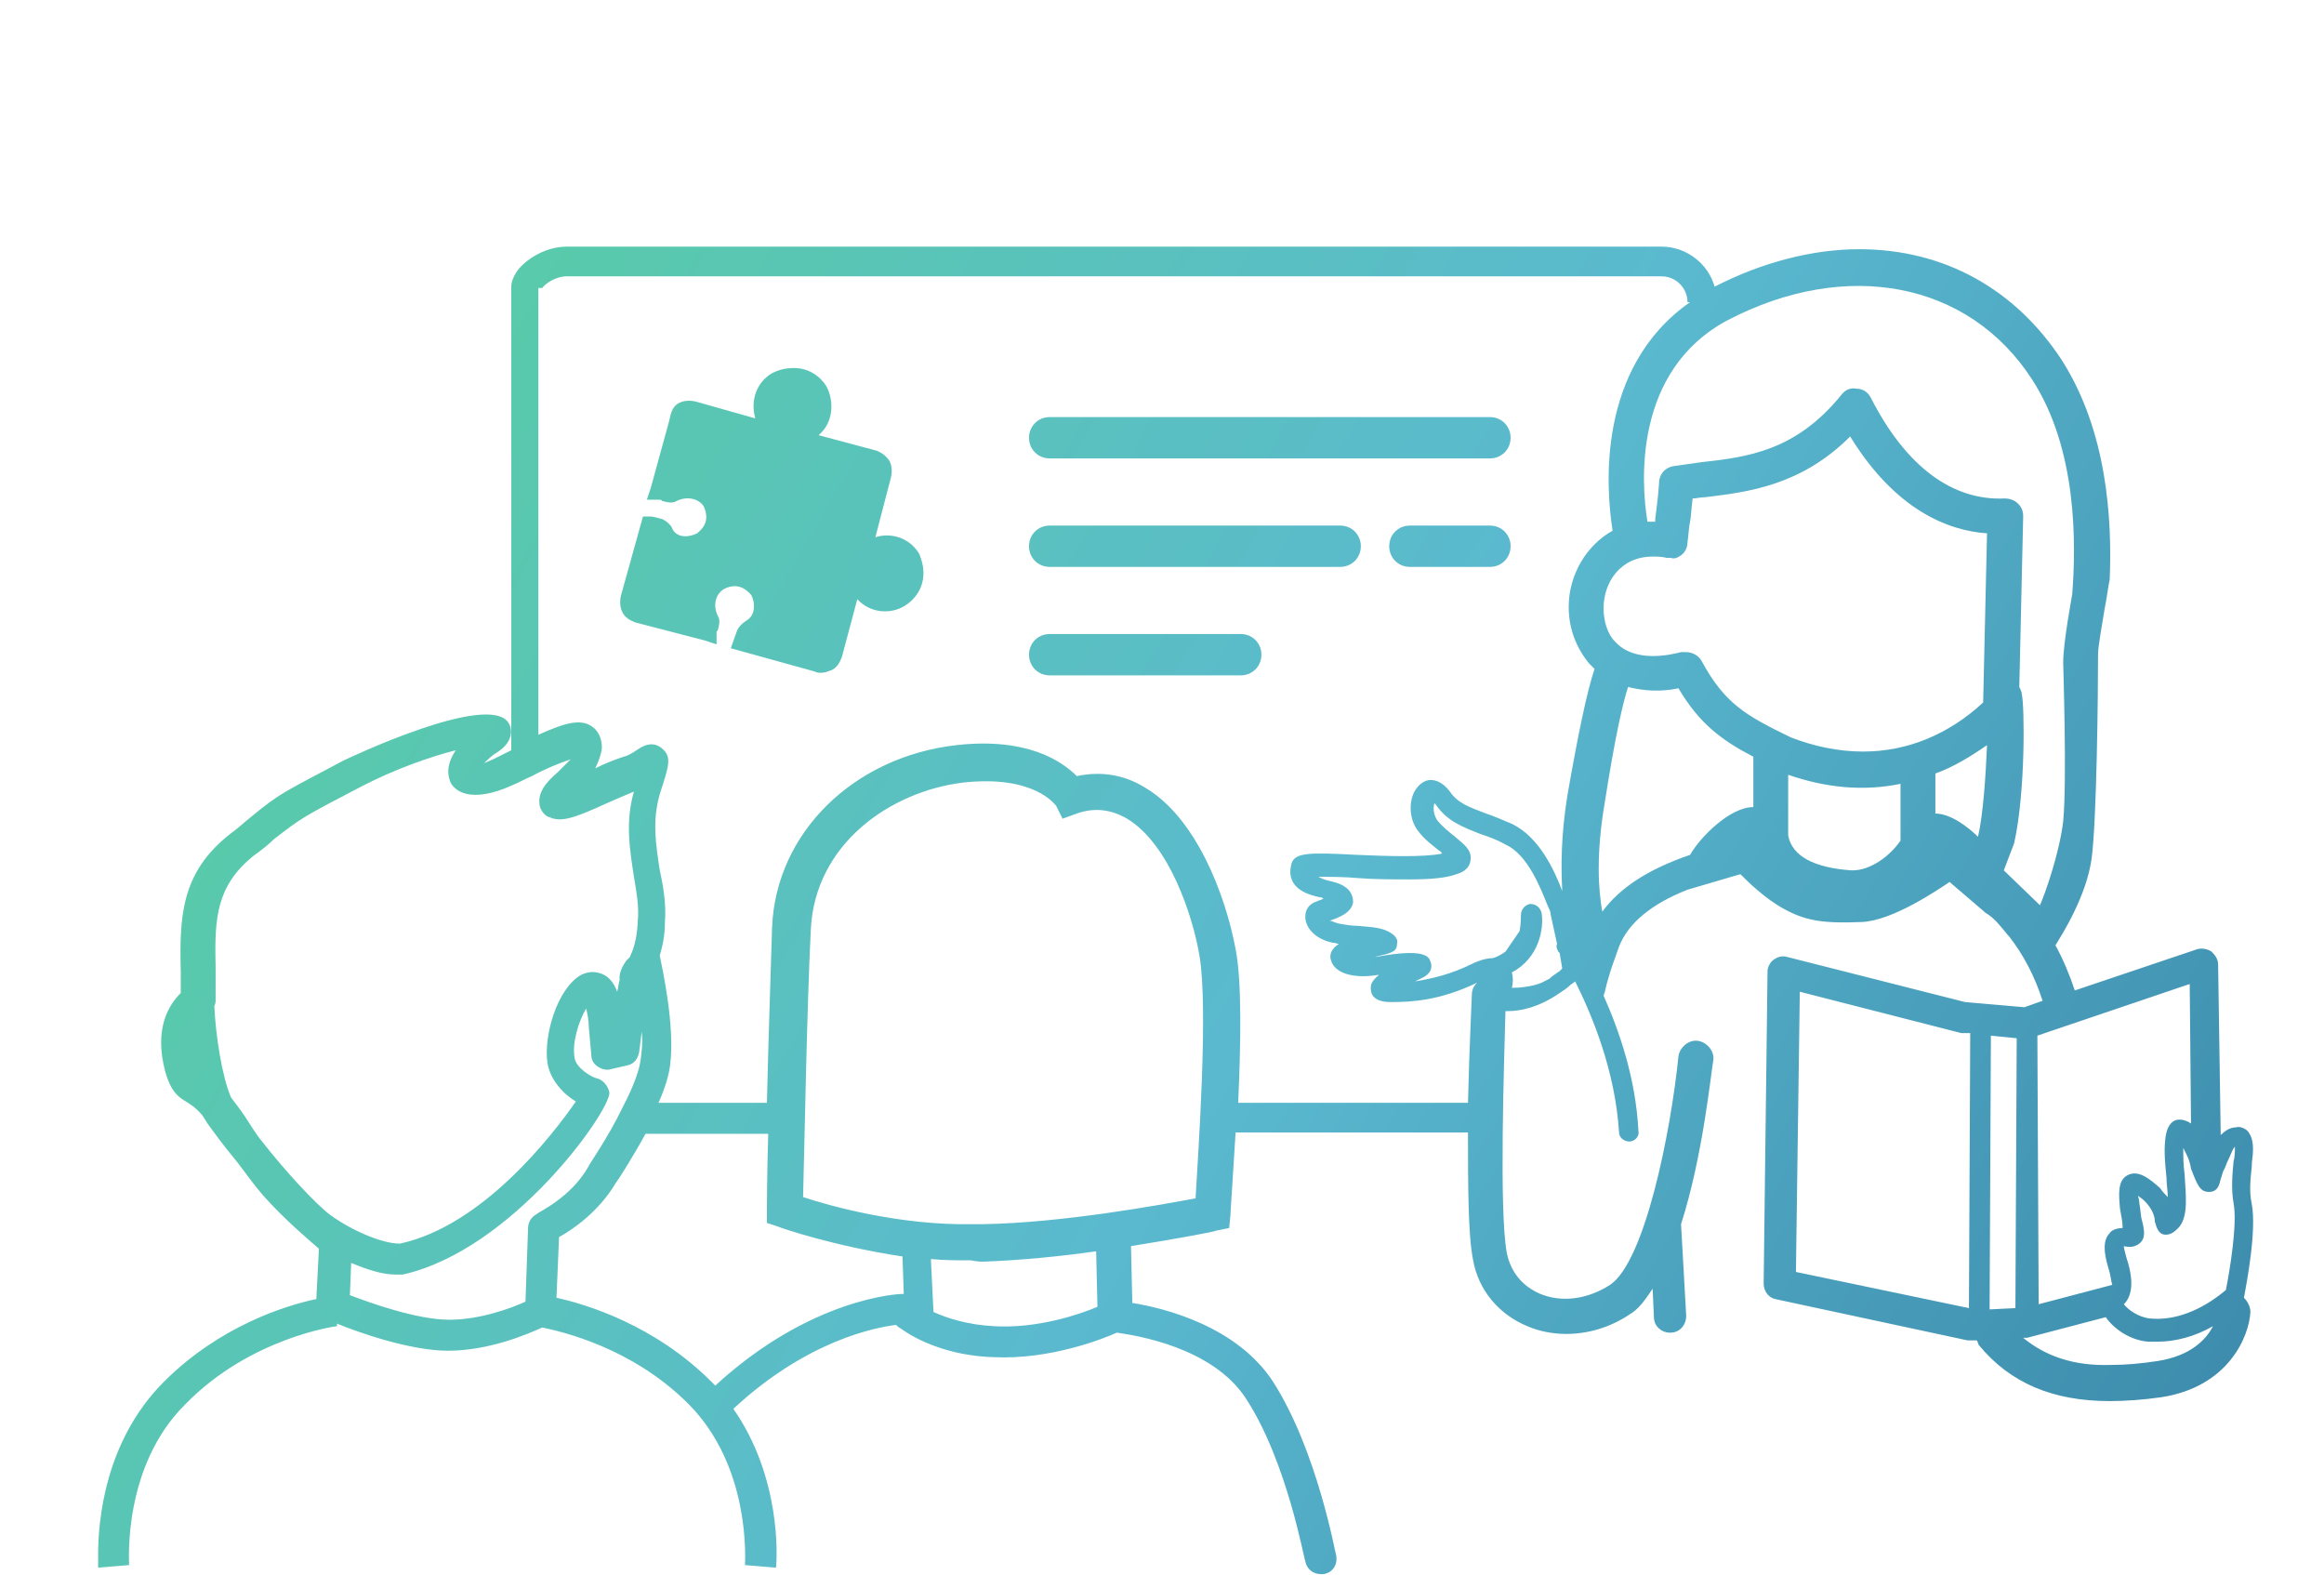 <svg xmlns="http://www.w3.org/2000/svg" viewBox="0 0 180 122"><linearGradient id="a" gradientUnits="userSpaceOnUse" x1="28.26" y1="41.462" x2="164.417" y2="120.073"><stop offset="0" stop-color="#59caab"/><stop offset=".497" stop-color="#5ab9cf"/><stop offset=".995" stop-color="#3e8dae"/></linearGradient><path d="M81.3 49.1c-.9 0-1.6.7-1.6 1.6s.7 1.6 1.6 1.6h14.8c.9 0 1.6-.7 1.6-1.6s-.7-1.6-1.6-1.6H81.3zm0-8.4c-.9 0-1.6.7-1.6 1.6s.7 1.6 1.6 1.6h22.5c.9 0 1.6-.7 1.6-1.6s-.7-1.6-1.6-1.6H81.3zm27.9 0c-.9 0-1.6.7-1.6 1.6s.7 1.6 1.6 1.6h6.2c.9 0 1.6-.7 1.6-1.6s-.7-1.6-1.6-1.6h-6.2zm-27.9-8.4c-.9 0-1.6.7-1.6 1.6 0 .9.7 1.6 1.6 1.6h34.1c.9 0 1.6-.7 1.6-1.6 0-.9-.7-1.6-1.6-1.6H81.3zm-21.5-3.4c-1.2.7-1.7 2.1-1.3 3.5l-4.6-1.3c-.4-.1-.9-.1-1.3.1s-.6.6-.7 1.1l-.1.4-1.4 5.1-.3.9h1c.1 0 .1 0 .2.1.4.1.8.2 1.1 0 .8-.4 1.7-.2 2.1.4.6 1.3-.3 1.9-.5 2.1-.6.3-1.5.4-1.9-.3-.1-.3-.4-.6-.8-.8-.4-.1-.7-.2-.9-.2h-.6l-1.7 6.1c-.1.4-.1.9.1 1.3s.5.6 1 .8l5.4 1.4.9.3V49c0-.1 0-.1.1-.2.1-.4.2-.8 0-1.1-.4-.8-.2-1.7.5-2.1 1-.5 1.7 0 2.1.5.3.6.3 1.5-.3 1.9-.3.2-.6.4-.8.8l-.5 1.4 6.5 1.8c.2.1.3.1.5.1.3 0 .5-.1.8-.2.4-.2.6-.5.8-1l1.2-4.5c1 1.1 2.6 1.2 3.7.5s1.9-2.1 1.1-4c-.7-1.2-2.1-1.7-3.4-1.3L69 37c.1-.4.1-.9-.1-1.3-.2-.3-.5-.6-1-.8l-4.5-1.2c1.2-1 1.2-2.7.6-3.8-.5-.8-1.4-1.4-2.5-1.4-.6 0-1.1.1-1.7.4m96.9 74.7h.3l6.1-1.6c.6.9 1.9 1.8 3.3 1.9h.7c1.4 0 2.9-.4 4.3-1.2-.5 1-1.7 2.3-4.3 2.7-1.3.2-2.5.3-3.6.3-2.9.1-5.1-.7-6.8-2.1m-80.5-5.9c2.8-.1 5.9-.4 8.7-.8l.1 4.3c-1.4.6-4.7 1.7-8 1.5-2-.1-3.6-.6-4.7-1.1l-.2-4.1c1 .1 2 .1 3.1.1.5.1.7.1 1 .1m94.9-5.4c.7 0 .8-.6.9-1 .1-.2.1-.5.3-.8l.2-.5c.3-.6.4-1 .6-1.2 0 .3 0 .8-.1 1.1-.1 1-.2 2.2 0 3.3.3 1.6-.3 5.2-.6 6.7-1.9 1.6-4 2.4-5.9 2.2-.9-.1-1.7-.7-2-1.1.5-.5.9-1.5.2-3.6-.1-.4-.2-.7-.2-.9.4.1.8.1 1.2-.2.5-.4.4-1 .2-1.8-.1-.3-.1-.8-.2-1.3 0-.3-.1-.5-.1-.6.1.1.3.2.5.4.6.6.8 1.2.8 1.6.1.3.2.9.7 1 .6.1 1-.4 1.2-.6.7-.9.5-2.4.4-4.1-.1-.7-.1-1.4-.1-2 .2.4.5.9.6 1.6.5 1.3.7 1.8 1.4 1.8M55.1 107c-4.4-4.4-9.7-6-12-6.5l.2-4.7c1.1-.6 3.1-2 4.4-4.2.1-.1 1.2-1.8 2.3-3.8h9.5c-.1 3.4-.1 5.9-.1 5.9v1l.9.3c.2.1 4.3 1.5 9.6 2.3l.1 2.9h-.1c-.3 0-7.1.3-14.5 7.1l-.3-.3m99.1-26.8l2 .2-.1 20.9-2 .1.1-21.2zm-123 18.5c8.5-1.9 16.1-12.7 16-14.1-.1-.5-.5-1-1-1.1-.4-.1-1.6-.8-1.7-1.6-.2-1.1.3-2.8.9-3.8.1.4.2.9.2 1.4l.2 2.2c0 .4.2.7.5.9.3.2.7.3 1 .2l1.3-.3c.5-.1.8-.5.9-1 0 0 .1-.7.2-1.6.1.8 0 1.6-.1 2.3-.1.6-.4 1.7-1.4 3.6-1.1 2.3-2.6 4.4-2.6 4.5-1.4 2.5-4 3.6-4 3.7-.4.2-.7.6-.7 1.1l-.2 5.7c-1.1.5-3.5 1.4-5.9 1.4-2.5 0-6.1-1.3-7.7-1.9l.1-2.5c1.2.5 2.4.9 3.4.9h.6m107.9-.2l.3-21.7 12.5 3.2h.7l-.1 21.3-13.4-2.8zm18.7-18.3l11.8-4 .1 10.8c-.3-.2-.6-.3-.9-.3-.5 0-1 .4-1.1 1.6-.1.9 0 1.9.1 2.9 0 .5.1 1 .1 1.5-.2-.2-.4-.4-.6-.7-.9-.8-1.7-1.4-2.5-1-.8.4-.7 1.5-.6 2.6.1.6.2 1 .2 1.4v.1c-.5 0-.9.2-1 .4-.5.5-.5 1.4-.1 2.7.2.6.2 1 .3 1.3l-5.7 1.5-.1-20.8zm-42.3-4.5s0 .1 0 0m-2.7-8c.3-.1 1-.3 1.1-1.1.1-.8-.5-1.2-1.2-1.8-.5-.4-1-.8-1.4-1.3-.3-.5-.3-1-.2-1.3l.1.1c.9 1.3 2 1.7 3.5 2.3.6.2 1.2.4 1.9.8 1.8.8 2.8 3.6 3.3 4.8.1.2.2.4.2.6l.5 2.3c-.1.2 0 .4.1.6l.1.1.2 1.2-.2.2c-.3.2-.6.4-.8.6l-.6.3c-.7.3-1.7.4-2.3.4.1-.4.1-.8 0-1.2 2.1-1.1 2.5-3.4 2.3-4.6-.1-.4-.4-.7-.9-.7-.4.1-.7.4-.7.9 0 .1 0 .6-.1 1.2l-1.1 1.6c-.3.2-.6.4-1 .5-.6 0-1.3.3-1.5.4-1.8.9-3.3 1.2-4.5 1.4l.6-.3c.8-.4.7-1 .6-1.2-.1-.4-.4-1.1-4.2-.4h-.1c1.3-.3 1.7-.4 1.7-1 .1-.3-.1-.6-.4-.8-.7-.5-1.6-.5-2.6-.6-.5 0-1.1-.1-1.6-.2-.3-.1-.5-.2-.6-.2 1.5-.5 1.7-1 1.8-1.4 0-.2 0-.8-.6-1.2-.4-.3-.9-.4-1.3-.5-.4-.1-.6-.2-.8-.3.8 0 2.1 0 3.1.1 1.3.1 2.7.1 4 .1 1.5 0 2.8-.1 3.6-.4m-50.6 25c.1-3.5.3-14.9.6-20.7.3-6.6 6.1-10.7 11.8-11.4 5.5-.6 7.1 1.7 7.2 1.8l.5 1 1.1-.4c1.4-.5 2.7-.3 3.9.4 3.3 2 5.1 7.6 5.6 10.6.7 4-.1 15.3-.3 18.8-2.7.5-10.3 1.9-16.5 2h-.8c-5.6.1-11-1.4-13.1-2.1m81.2-25.3c-2.9-.2-4.6-1.1-4.9-2.7V60c2.9 1 5.8 1.3 8.7.7v4.4c-.9 1.3-2.4 2.3-3.7 2.3h-.1M25.6 94.1c-1.1-.8-3.5-3.4-5.3-5.7-.5-.6-.9-1.3-1.3-1.9-.4-.6-.8-1.1-1.1-1.5-.7-1.6-1.2-4.8-1.3-7.1.1-.2.1-.3.1-.5v-2.6c-.1-3.8.1-6.2 2.9-8.5.7-.5 1.2-.9 1.6-1.3 2.2-1.7 2.2-1.7 6.8-4.1 2.5-1.3 5.3-2.3 7.3-2.8-.8 1.2-.6 2-.4 2.5.3.6 1.5 1.7 4.8.2.5-.2 1-.5 1.5-.7.9-.5 2.1-1 3-1.3l-1 1c-.8.7-1.6 1.5-1.4 2.6.1.4.4.8.8.9.9.4 2 0 4.4-1.1.7-.3 1.6-.7 2.1-.9-.7 2.4-.3 4.6 0 6.6.2 1.2.4 2.3.3 3.4-.1 2.2-.7 2.8-.6 2.8l-.3.3c-.2.3-.6.9-.5 1.5-.1.2-.1.6-.2.9-.2-.6-.6-1.1-1-1.3-.6-.3-1.2-.3-1.8 0-1.9 1.1-2.9 4.8-2.6 6.8.2 1.3 1.2 2.4 2.2 3-1.8 2.6-7.2 9.6-13.6 11h-.1c-1.2 0-3.5-.9-5.3-2.2m124.3-34.2c1.4-.5 2.7-1.3 4-2.2-.1 2.4-.3 5.4-.7 7.1-.7-.7-2.1-1.8-3.3-1.8v-3.1zm-25.6 2.2c.8-5.1 1.4-7.7 1.8-8.9 1.2.3 2.5.4 3.9.1 1.6 2.7 3.3 4 5.8 5.3v3.9c-1.8 0-4.1 2.3-4.9 3.7-3.2 1.1-5.4 2.5-6.8 4.4-.3-1.7-.5-4.4.2-8.5m5.9-19.1c.3-.2.5-.6.5-1 .1-.7.1-1.2.2-1.6.1-.6.1-1.1.2-1.8.3 0 .6-.1 1-.1 3.3-.4 7.4-.9 11.2-4.7 3.5 5.7 7.6 7.3 10.6 7.5l-.3 13.1c-2.7 2.5-5.9 3.8-9.3 3.8-1.9 0-3.8-.4-5.6-1.1-3.5-1.7-5.1-2.6-6.9-5.9-.2-.4-.7-.7-1.2-.7h-.4c-2.3.6-4.1.3-5.1-.8-.6-.6-.9-1.6-.9-2.6 0-2 1.3-4 3.8-4 .3 0 .7 0 1.1.1h.3c.3.1.5 0 .8-.2m3.6-18.2c9.2-4.8 18.7-3 23.6 4.6 3.5 5.4 3.4 12.7 3.1 16.6 0 .1-.7 3.7-.7 5.3 0 .4.3 9.1 0 12.3-.3 2.5-1.4 5.6-1.8 6.5l-2.8-2.7.8-2.1c.9-4 .8-10.7.6-11.5 0-.2-.1-.4-.2-.6l.3-13.2c0-.4-.1-.7-.4-1-.3-.3-.7-.4-1-.4-4.1.2-7.7-2.5-10.4-7.8-.2-.4-.6-.7-1.1-.7-.5-.1-.9.1-1.2.5-3.5 4.3-7.2 4.8-10.9 5.2l-2.1.3c-.6.1-1.1.6-1.1 1.3-.1 1.4-.2 1.9-.3 2.8v.2h-.6c-.5-3-1.1-11.7 6.2-15.6M42 22.3c.2-.3 1-.9 1.9-.9h84.8c1.1 0 2 .9 2 2h.2c-7.3 5.1-6.5 14.5-6 17.7-2 1.1-3.4 3.4-3.4 5.9 0 1.7.6 3.2 1.6 4.4l.4.4c-.6 1.8-1.3 5.2-2.1 9.8-.5 3.1-.5 5.5-.4 7.4-.6-1.6-1.8-4.2-3.9-5.2-.7-.3-1.4-.6-2-.8-1.3-.5-2.2-.8-2.8-1.7-.6-.8-1.2-.9-1.5-.9-.5 0-1 .4-1.3 1-.4.9-.3 2.1.3 2.9.5.7 1.2 1.2 1.7 1.6.1 0 .1.1.2.2-1.4.3-4.3.2-6.6.1-3.8-.2-4.9-.2-5.1.8-.4 1.8 1.3 2.3 2.3 2.5.1 0 .1 0 .2.1-.2.1-.3.1-.5.2-.6.2-.9.6-.9 1.2 0 .8.7 1.7 2.1 2 .2 0 .4.1.5.1-.5.3-.8.8-.6 1.3.3 1 1.8 1.4 3.6 1.1h.1c-.6.5-.7.8-.6 1.3.1.5.6.8 1.5.8 1.6 0 3.8-.1 6.7-1.5-.2.2-.4.5-.4.9 0 .3-.2 4.1-.3 8.4H95.9c.2-4.4.3-9.4-.2-11.9-.8-4.3-3.1-10.2-7-12.5-1.6-1-3.4-1.3-5.3-.9-1.2-1.2-3.9-3-9.3-2.4-8 .9-14 6.8-14.3 14.1-.1 3.5-.3 9-.4 13.6H51c.5-1.1.8-2.1.9-2.9.4-3-.6-7.5-.8-8.5.2-.7.4-1.5.4-2.6.1-1.3-.1-2.7-.4-4-.3-2-.6-3.8 0-5.9.7-2.2 1-2.9.1-3.6-.8-.6-1.6 0-1.9.2-.3.2-.6.4-1 .5-.6.2-1.4.5-2.2.9.2-.4.4-.9.5-1.4.1-1-.4-1.6-.7-1.8-.9-.7-2.2-.3-4.2.6V22.3zm1.9-3.2c-1.6 0-3 .9-3.7 1.7-.4.5-.6 1-.6 1.4v35.9l-1.2.6c-.4.2-.7.3-.9.4.3-.3.6-.6 1.1-.9 1.3-.9 1-1.9.8-2.2-1.5-2.5-12.6 2.8-12.8 2.9-4.7 2.5-4.9 2.5-7.2 4.4-.4.3-.9.8-1.6 1.3-3.8 3-3.9 6.4-3.8 10.7v1.6c-.9.9-2.1 2.7-1.2 6.1.4 1.4.9 1.9 1.6 2.3.3.2.7.4 1.3 1.1.1.2.2.3.3.5.5.7 1.3 1.8 2.3 3 .7.9 1.4 1.9 2.1 2.7 1.7 1.9 3.5 3.4 4.3 4.1l-.2 3.9c-2.4.5-7.5 2.1-11.8 6.4-4.6 4.6-5.1 10.8-5.1 13.4v1l2.4-.2c0-.3-.5-7.7 4.4-12.5 5-5.1 11.6-6 11.7-6v-.2c1.7.7 5.7 2.1 8.6 2.1 3.2 0 6.2-1.3 7.3-1.8 1.4.3 6.9 1.5 11.3 5.9 4.9 4.9 4.4 12.2 4.4 12.5l2.4.2c.1-.8.4-7-3.3-12.3 5.7-5.3 11-6.3 12.6-6.5.1.1.2.2.4.3 1.1.8 3.6 2.1 7.2 2.2 4.3.2 8.4-1.4 9.5-1.9 1.4.2 7.4 1.1 10 5.1 3.2 4.9 4.5 12.5 4.6 12.6.1.6.6 1 1.2 1h.2c.7-.1 1.1-.7 1-1.4-.1-.3-1.5-8.2-4.9-13.5-2.8-4.3-8.4-5.7-10.9-6.1l-.1-4.4c3.7-.6 6.4-1.1 6.6-1.2l1-.2.1-1c0-.3.2-3 .4-6.4h18c0 4 0 8 .4 9.9.4 2.3 2 4.2 4.2 5.1.9.4 2 .6 3 .6 1.7 0 3.4-.5 4.9-1.5.7-.4 1.2-1.1 1.8-2l.1 2.2c0 .7.6 1.2 1.2 1.2h.1c.7 0 1.2-.6 1.2-1.3l-.4-7.1c1.7-5.3 2.3-11.6 2.5-12.7.1-.7-.5-1.4-1.2-1.5-.7-.1-1.4.5-1.5 1.2-.6 5.9-2.6 15.9-5.3 17.7-1.7 1.1-3.7 1.4-5.4.7-1.4-.6-2.3-1.7-2.6-3.2-.6-3.3-.2-14.8-.1-18.7h.2c1 0 2.4-.3 4-1.4.3-.2.6-.4.8-.6.1-.1.3-.2.4-.3 1.3 2.6 3.1 6.9 3.4 11.7 0 .4.4.7.8.7s.8-.4.7-.8c-.2-4.1-1.5-7.8-2.7-10.5l.1-.3c.3-1.4.9-2.9 1.1-3.5.7-1.8 2.5-3.3 5.3-4.4l3.4-1 .7-.2c.5.5 1.9 1.9 3.4 2.7 1.8 1 3.3 1.1 6 1 2.4-.1 5.9-2.5 6.8-3.1l2.8 2.4c.7.4 1.2 1.1 1.7 1.7l.1.1c1.1 1.4 2 3.1 2.6 5l-1.4.5-4.6-.4-13.8-3.5c-.4-.1-.7 0-1 .2-.3.2-.5.6-.5.9l-.3 24.2c0 .6.4 1.1.9 1.2l14.9 3.2h.7c.1.1.1.3.2.4 2.4 2.9 5.7 4.3 10.1 4.3 1.2 0 2.6-.1 4-.3 5.2-.8 6.8-4.7 6.9-6.6 0-.4-.2-.8-.5-1.1.2-1.1 1-5.2.6-7.3-.2-.9-.1-1.9 0-2.8 0-.5.1-.9.1-1.3V89c0-.6-.1-1-.4-1.4-.2-.2-.6-.4-.9-.3-.5 0-.9.3-1.2.6l-.2-13.2c0-.4-.2-.7-.5-1-.3-.2-.7-.3-1.1-.2l-9.5 3.2c-.4-1.2-.9-2.4-1.5-3.5.5-.8 2.4-3.8 2.8-6.7.4-3 .5-12.8.5-15.8 0-.7.3-2.2.5-3.5.2-1 .3-1.9.4-2.3.2-4.7-.2-11.5-3.7-17-3.6-5.5-9.1-8.6-15.7-8.6-3.6 0-7.5 1-11.2 2.9-.5-1.8-2.2-3.1-4.1-3.1H43.9z" fill="url(#a)"/></svg>